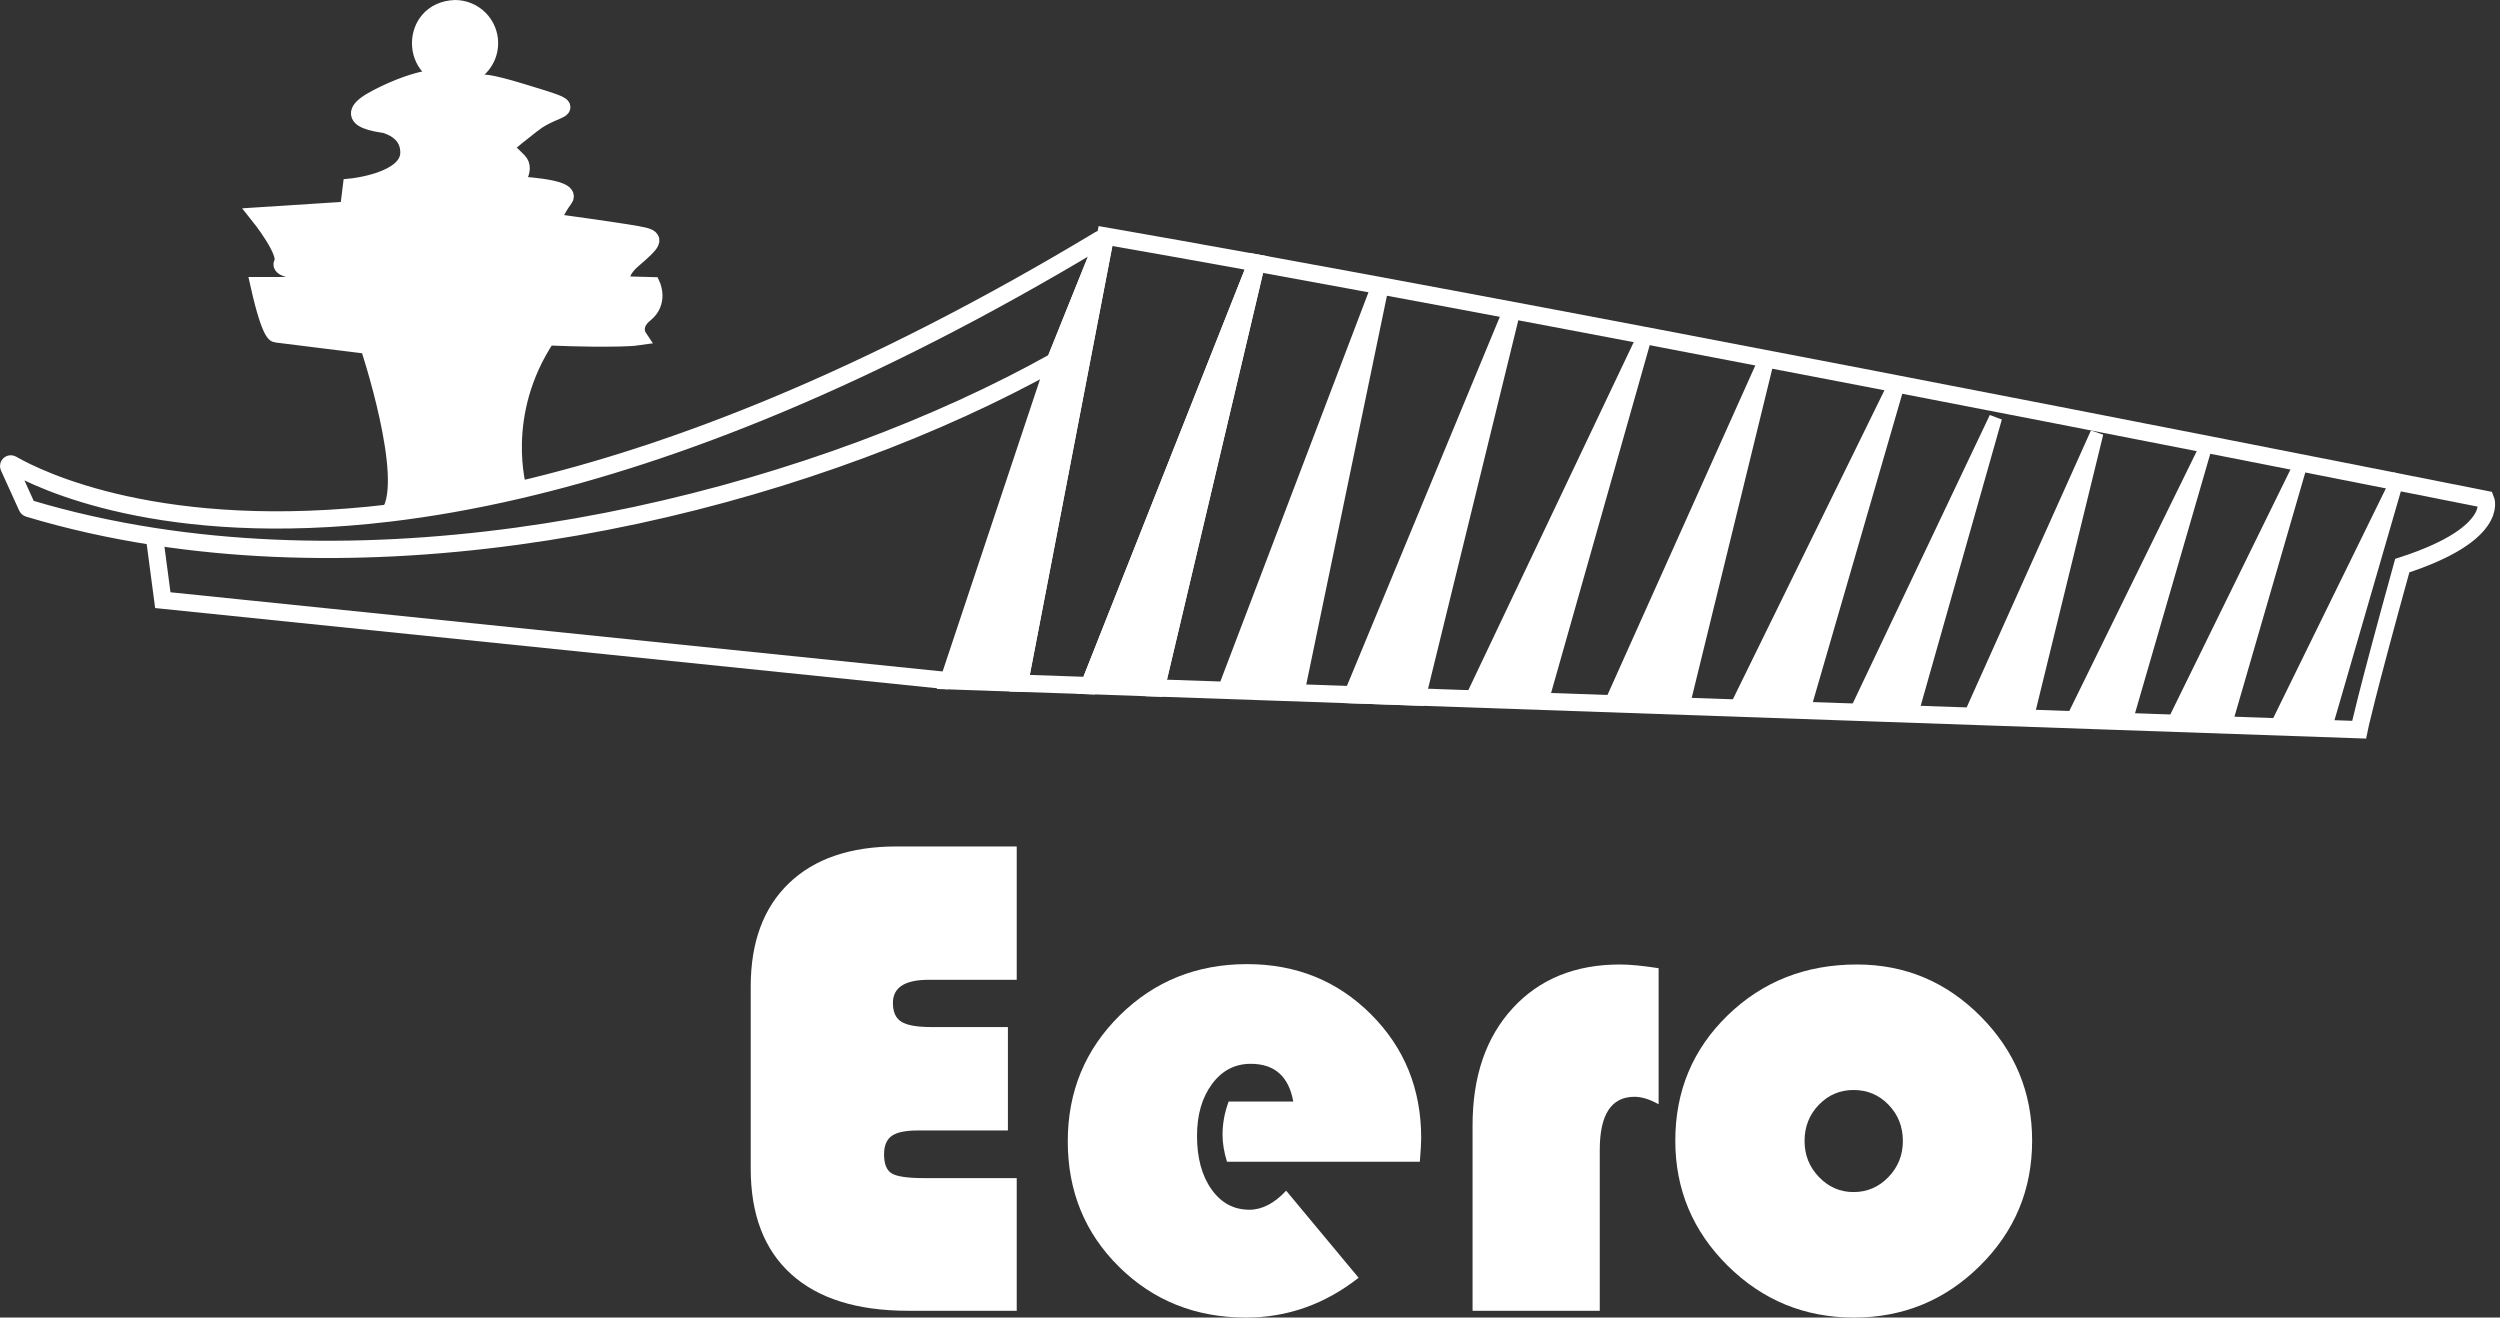 <svg width="74" height="39" viewBox="0 0 74 39" fill="none" xmlns="http://www.w3.org/2000/svg">
<rect x="0" y="0" width="74" height="39" fill="#333333" stroke="none"/>
<g clip-path="url(#clip0_1913_667)">
<path d="M32.723 6.987L30.175 20.223L28.079 20.151L31.232 10.693L32.723 6.987Z" fill="white" stroke="white" stroke-width="0.511" stroke-miterlimit="10"/>
<path d="M15.343 14.508C19.961 13.434 25.679 11.226 32.559 7.086C32.612 7.054 32.675 7.107 32.652 7.164L31.241 10.672C31.235 10.685 31.225 10.697 31.212 10.704C24.427 14.494 13.856 17.315 4.57 15.883C3.3 15.687 2.052 15.411 0.843 15.047C0.825 15.041 0.81 15.029 0.802 15.012L0.262 13.822C0.236 13.765 0.297 13.709 0.351 13.74C1.161 14.204 4.787 15.989 11.531 15.185C12.706 15.045 13.977 14.826 15.343 14.508Z" stroke="white" stroke-width="0.511" stroke-miterlimit="10"/>
<path d="M32.723 6.987C34.099 7.226 35.602 7.495 37.194 7.784L32.24 20.294L30.175 20.223L32.723 6.987Z" stroke="white" stroke-width="0.511" stroke-miterlimit="10"/>
<path d="M71.107 16.742C69.999 20.747 69.829 21.599 69.829 21.599L34.222 20.363L37.194 7.784C51.711 10.423 73.578 14.783 73.578 14.783C73.578 14.783 74.004 15.805 71.107 16.742Z" stroke="white" stroke-width="0.511" stroke-miterlimit="10"/>
<path d="M4.567 15.854L4.819 17.765L28.08 20.151" stroke="white" stroke-width="0.511" stroke-miterlimit="10"/>
<path d="M37.194 7.784L34.222 20.363L32.24 20.294L37.194 7.784Z" fill="white" stroke="white" stroke-width="0.511" stroke-miterlimit="10"/>
<path d="M40.854 8.457L38.383 20.364H36.323L40.854 8.457Z" fill="white" stroke="white" stroke-width="0.511" stroke-miterlimit="10"/>
<path d="M41.947 20.632L44.751 9.185L40.037 20.565L41.947 20.632Z" fill="white" stroke="white" stroke-width="0.511" stroke-miterlimit="10"/>
<path d="M48.611 10.139L45.639 20.619L43.657 20.562L48.611 10.139Z" fill="white" stroke="white" stroke-width="0.467" stroke-miterlimit="10"/>
<path d="M52.271 10.693L49.8 20.79H47.741L52.271 10.693Z" fill="white" stroke="white" stroke-width="0.471" stroke-miterlimit="10"/>
<path d="M53.364 20.96L56.168 11.293L51.454 20.904L53.364 20.96Z" fill="white" stroke="white" stroke-width="0.47" stroke-miterlimit="10"/>
<path d="M59.071 12.366L56.638 20.948L55.015 20.901L59.071 12.366Z" fill="white" stroke="white" stroke-width="0.382" stroke-miterlimit="10"/>
<path d="M62.068 12.82L60.045 21.088H58.358L62.068 12.82Z" fill="white" stroke="white" stroke-width="0.386" stroke-miterlimit="10"/>
<path d="M62.963 21.227L65.259 13.311L61.399 21.181L62.963 21.227Z" fill="white" stroke="white" stroke-width="0.385" stroke-miterlimit="10"/>
<path d="M65.863 21.483L68.14 13.633L64.312 21.438L65.863 21.483Z" fill="white" stroke="white" stroke-width="0.382" stroke-miterlimit="10"/>
<path d="M68.865 21.483L71.018 14.059L67.398 21.44L68.865 21.483Z" fill="white" stroke="white" stroke-width="0.361" stroke-miterlimit="10"/>
<path d="M15.343 14.508C15.343 14.508 14.66 12.269 16.194 9.969C18.324 10.054 18.891 9.969 18.891 9.969C18.891 9.969 18.665 9.628 19.091 9.287C19.517 8.946 19.297 8.457 19.297 8.457L18.494 8.435C18.494 8.435 18.153 8.179 18.75 7.668C19.346 7.157 19.381 7.072 19.065 6.987C18.75 6.901 16.323 6.572 16.323 6.572C16.323 6.572 16.449 6.22 16.705 5.879C16.961 5.538 15.192 5.469 15.192 5.469C15.192 5.469 15.597 5.027 15.342 4.771C15.086 4.516 15.001 4.431 14.916 4.431C14.831 4.431 15.001 4.26 15.768 3.664C16.535 3.067 17.387 3.323 15.427 2.726C13.467 2.13 14.424 2.726 14.424 2.726C14.424 2.726 13.638 1.619 11.167 2.897C8.696 4.175 15.768 3.664 15.768 3.664L11.024 3.614C11.024 3.614 12.104 3.664 12.104 4.516C12.104 5.368 10.4 5.538 10.4 5.538L10.315 6.22L7.673 6.39C7.673 6.39 8.54 7.474 8.362 7.784C8.185 8.094 9.974 8.009 9.974 8.009C9.974 8.009 10.911 8.479 7.673 8.457C8.014 9.969 8.185 9.884 8.185 9.884L10.911 10.224C10.911 10.224 12.235 14.181 11.531 15.185" fill="white"/>
<path d="M15.343 14.508C15.343 14.508 14.66 12.269 16.194 9.969C18.324 10.054 18.891 9.969 18.891 9.969C18.891 9.969 18.665 9.628 19.091 9.287C19.517 8.946 19.297 8.457 19.297 8.457L18.494 8.435C18.494 8.435 18.153 8.179 18.75 7.668C19.346 7.157 19.381 7.072 19.065 6.987C18.75 6.901 16.323 6.572 16.323 6.572C16.323 6.572 16.449 6.22 16.705 5.879C16.961 5.538 15.192 5.469 15.192 5.469C15.192 5.469 15.597 5.027 15.342 4.771C15.086 4.516 15.001 4.431 14.916 4.431C14.831 4.431 15.001 4.26 15.768 3.664M15.768 3.664C16.535 3.067 17.387 3.323 15.427 2.726C13.467 2.13 14.424 2.726 14.424 2.726C14.424 2.726 13.638 1.619 11.167 2.897C8.696 4.175 15.768 3.664 15.768 3.664ZM15.768 3.664L11.024 3.614C11.024 3.614 12.104 3.664 12.104 4.516C12.104 5.368 10.4 5.538 10.4 5.538L10.315 6.22L7.673 6.39C7.673 6.39 8.54 7.474 8.362 7.784C8.185 8.094 9.974 8.009 9.974 8.009C9.974 8.009 10.911 8.479 7.673 8.457C8.014 9.969 8.185 9.884 8.185 9.884L10.911 10.224C10.911 10.224 12.235 14.181 11.531 15.185" stroke="white" stroke-width="0.511" stroke-miterlimit="10"/>
<path d="M14.49 1.278C14.49 1.843 14.032 2.3 13.467 2.3C12.111 2.247 12.111 0.309 13.467 0.256C14.032 0.256 14.49 0.713 14.49 1.278Z" fill="white" stroke="white" stroke-width="0.511" stroke-miterlimit="10"/>
<path d="M29.834 30.401V33.462H27.165C26.803 33.462 26.546 33.516 26.395 33.623C26.244 33.731 26.168 33.912 26.168 34.167C26.168 34.456 26.245 34.645 26.4 34.736C26.554 34.826 26.87 34.872 27.346 34.872H30.095V38.799H26.883C25.373 38.799 24.218 38.438 23.42 37.716C22.621 36.995 22.221 35.953 22.221 34.59V29.203C22.221 27.887 22.599 26.867 23.354 26.142C24.109 25.417 25.172 25.055 26.541 25.055H30.095V29.002H27.487C26.783 29.002 26.43 29.23 26.43 29.686C26.43 29.955 26.514 30.141 26.682 30.245C26.85 30.349 27.148 30.401 27.578 30.401L29.834 30.401Z" fill="white"/>
<path d="M42.027 34.388H36.318C36.231 34.1 36.187 33.835 36.187 33.593C36.187 33.257 36.248 32.928 36.368 32.606H38.281C38.147 31.861 37.728 31.489 37.023 31.489C36.553 31.489 36.17 31.688 35.875 32.088C35.579 32.487 35.432 32.999 35.432 33.623C35.432 34.274 35.574 34.801 35.86 35.204C36.145 35.607 36.519 35.808 36.983 35.808C37.358 35.808 37.721 35.62 38.07 35.244L40.215 37.822C39.214 38.607 38.103 39 36.882 39C35.392 39 34.139 38.5 33.126 37.5C32.112 36.5 31.606 35.261 31.606 33.784C31.606 32.314 32.117 31.072 33.141 30.059C34.165 29.045 35.422 28.538 36.912 28.538C38.368 28.538 39.592 29.034 40.582 30.024C41.572 31.014 42.067 32.234 42.067 33.684C42.067 33.831 42.054 34.066 42.027 34.388Z" fill="white"/>
<path d="M49.095 28.659V32.687C48.834 32.539 48.595 32.465 48.38 32.465C47.696 32.465 47.353 32.989 47.353 34.036V38.799H43.588V33.311C43.588 31.861 43.984 30.705 44.776 29.842C45.568 28.98 46.625 28.549 47.947 28.549C48.243 28.549 48.626 28.585 49.095 28.659Z" fill="white"/>
<path d="M54.965 28.549C56.389 28.549 57.609 29.06 58.626 30.084C59.642 31.108 60.151 32.334 60.151 33.764C60.151 35.214 59.636 36.449 58.605 37.469C57.575 38.49 56.331 39 54.875 39C53.418 39 52.173 38.488 51.139 37.465C50.106 36.441 49.589 35.207 49.589 33.764C49.589 32.294 50.106 31.057 51.139 30.054C52.173 29.05 53.449 28.549 54.965 28.549ZM54.865 32.264C54.462 32.264 54.12 32.41 53.838 32.702C53.556 32.994 53.415 33.351 53.415 33.774C53.415 34.19 53.557 34.546 53.843 34.842C54.128 35.137 54.469 35.285 54.865 35.285C55.268 35.285 55.611 35.137 55.897 34.842C56.182 34.546 56.325 34.19 56.325 33.774C56.325 33.351 56.184 32.994 55.902 32.702C55.62 32.41 55.274 32.264 54.865 32.264Z" fill="white"/>
</g>
<defs>
<clipPath id="clip0_1913_667">
<rect width="73.856" height="39" fill="white"/>
</clipPath>
</defs>
</svg>
